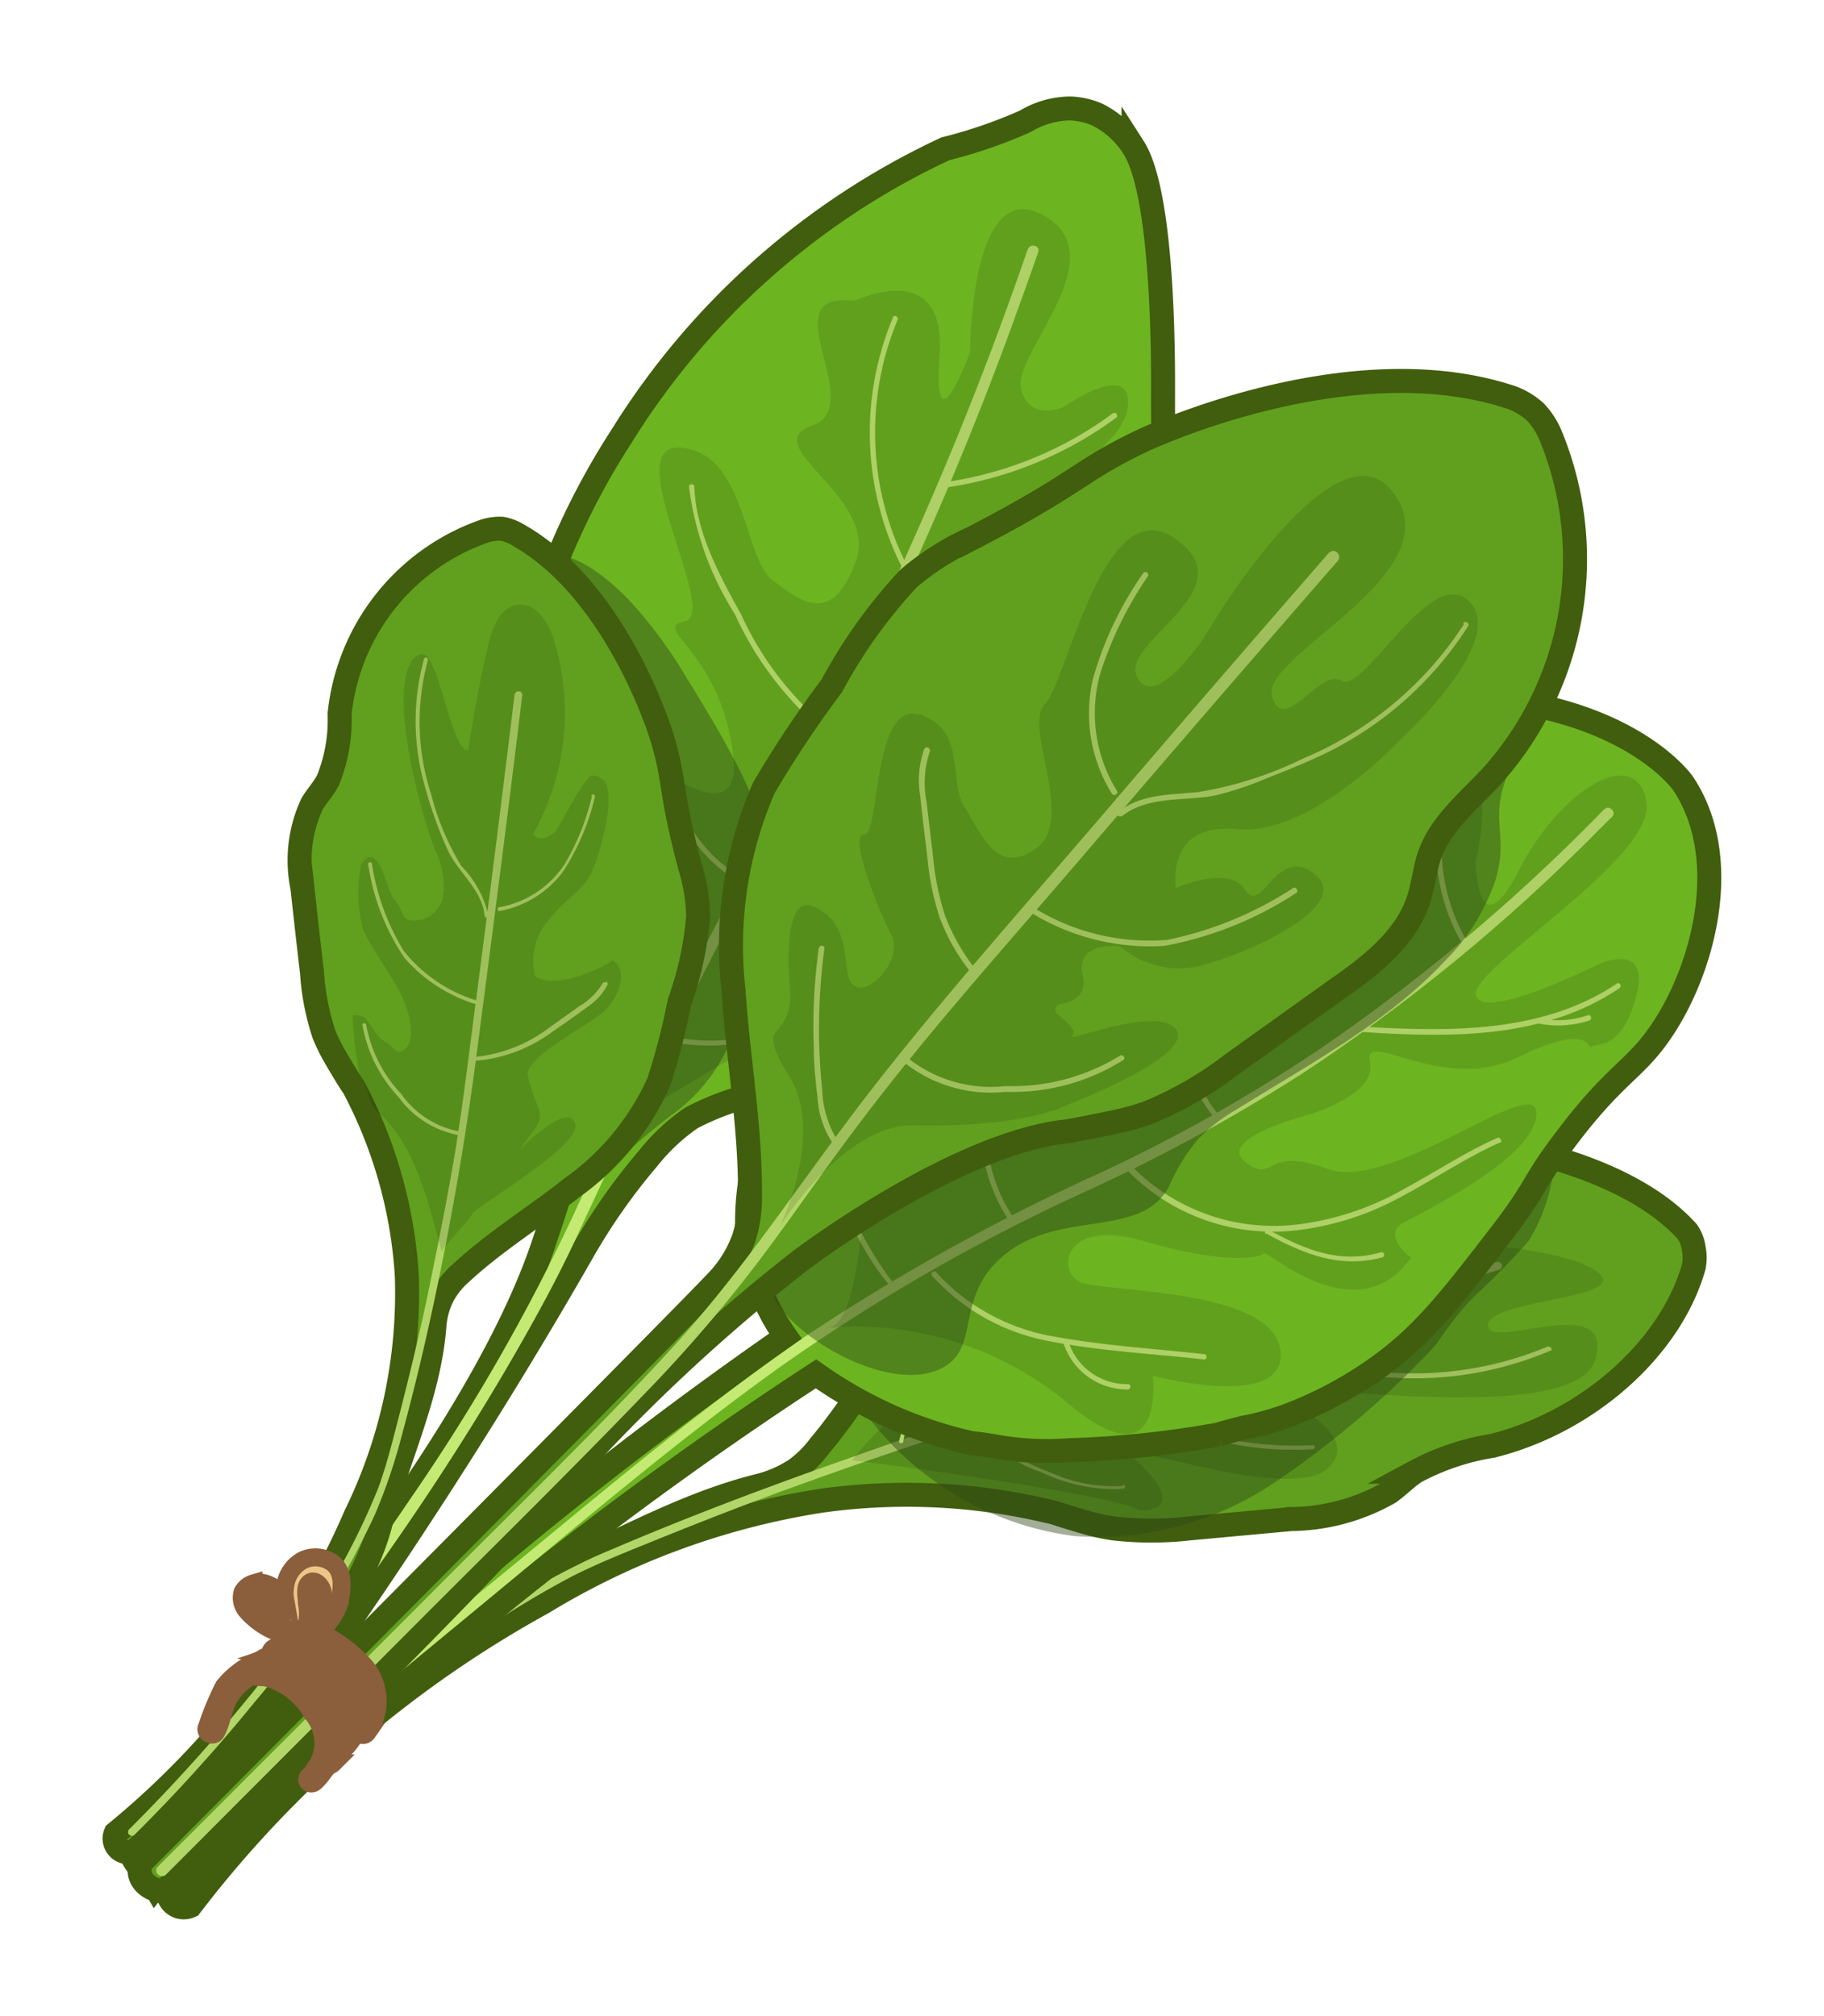 <svg xmlns="http://www.w3.org/2000/svg" width="76" height="84" viewBox="0 0 76 84">
  <defs>
    <style>
      .a232fdbb-cd75-4205-b506-43b5ab14dedd {
        isolation: isolate;
      }

      .f08ea3a5-e1cb-4f12-ab3b-ef2f44d3782a {
        fill: #61a01e;
      }

      .ad147f60-1443-47bf-b083-78d802994009, .f08ea3a5-e1cb-4f12-ab3b-ef2f44d3782a {
        stroke: #405e0d;
      }

      .a3de6f6c-4620-4178-852d-a69bd709e9eb, .ab99e3da-2bb3-4109-ac38-f521748cc70a, .ad147f60-1443-47bf-b083-78d802994009, .f08ea3a5-e1cb-4f12-ab3b-ef2f44d3782a {
        stroke-miterlimit: 10;
      }

      .b9db042f-9fe1-4b55-8a54-b67714b6b87b {
        fill: #b3d669;
      }

      .a500c7e6-b73d-4373-a28f-240571dc3ca9 {
        fill: #2f4717;
        opacity: 0.44;
      }

      .ee4475b5-68fd-4c96-bcc0-af93a57bdb5c {
        opacity: 0.11;
        mix-blend-mode: overlay;
      }

      .aa967cbb-e05a-4568-a123-035b7b00d208 {
        fill: #c4ea73;
      }

      .ad147f60-1443-47bf-b083-78d802994009 {
        fill: #6db421;
      }

      .a3de6f6c-4620-4178-852d-a69bd709e9eb {
        fill: #f9d59c;
      }

      .a3de6f6c-4620-4178-852d-a69bd709e9eb, .ab99e3da-2bb3-4109-ac38-f521748cc70a {
        stroke: #8b5e3c;
        stroke-width: 0.75px;
      }

      .ab99e3da-2bb3-4109-ac38-f521748cc70a {
        fill: #edc687;
      }
    </style>
  </defs>
  <g class="a232fdbb-cd75-4205-b506-43b5ab14dedd">
    <g id="ef699639-b047-4aca-a9ec-41a0334a61f0" data-name="Layer 1">
      <g>
        <g>
          <path class="f08ea3a5-e1cb-4f12-ab3b-ef2f44d3782a" d="M70.3,51.31c-3.24-3.56-10.66-4-10.66-4-2.33-.14-2.48.16-6.48,0a10.86,10.86,0,0,0-2.49.12A21.31,21.31,0,0,0,46.51,49c-1.28.52-2.63.91-3.84,1.55a14.24,14.24,0,0,0-4.83,4.47c-1.25,1.72-2.28,3.54-3.67,5.2a4.7,4.7,0,0,1-1,1,5,5,0,0,1-1.58.69c-3.36.84-6.38,2.69-9.58,4C19.27,67,14.75,70.1,7,78.77a.66.66,0,0,0,.93.64A46.94,46.94,0,0,1,22.6,66.78a31.68,31.68,0,0,1,11.6-4.25,25.67,25.67,0,0,1,9.54.45c.09,0,.74.24,1.65.49a8.7,8.7,0,0,0,1,.21,14.05,14.05,0,0,0,3.17,0l4.24-.39a8.4,8.4,0,0,0,4.09-1.11c.38-.27.69-.6,1.08-.86a10.14,10.14,0,0,1,3.21-1.08c4-1,7.43-4.08,8.39-7.45a1.85,1.85,0,0,0,0-.78A1.58,1.58,0,0,0,70.3,51.31Z"/>
          <path class="b9db042f-9fe1-4b55-8a54-b67714b6b87b" d="M62.37,52.58q-7.23,2.07-14.45,4.21c-2.38.7-4.76,1.38-7.12,2.12s-4.41,1.49-6.6,2.26c-3.19,1.14-6.37,2.36-9.49,3.72a37.71,37.71,0,0,0-9.3,6.24,87.83,87.83,0,0,0-7.6,7.47c-.15.17.09.41.24.25,2-2.25,4.18-4.41,6.44-6.45a43,43,0,0,1,9.34-6.72c1.19-.6,2.45-1.09,3.68-1.59,1.86-.75,3.73-1.48,5.62-2.16,4.35-1.58,8.74-3,13.18-4.31q8.07-2.37,16.15-4.71a.17.17,0,0,0-.09-.33Z"/>
          <path class="b9db042f-9fe1-4b55-8a54-b67714b6b87b" d="M64.52,56.09a14.46,14.46,0,0,1-6.94,1.07,12.69,12.69,0,0,1-3.42-.57A5.31,5.31,0,0,0,51.64,56c-.11,0-.11.18,0,.17a6.87,6.87,0,0,1,2.82.74,15.34,15.34,0,0,0,3.44.48,14.44,14.44,0,0,0,6.71-1.12c.1,0,0-.19-.09-.15Z"/>
          <path class="b9db042f-9fe1-4b55-8a54-b67714b6b87b" d="M57,50.54c-2.21,1-4.91,2.2-5.21,4.92,0,.11.16.11.17,0,.29-2.64,3-3.84,5.13-4.77.1,0,0-.2-.09-.15Z"/>
          <path class="b9db042f-9fe1-4b55-8a54-b67714b6b87b" d="M54.72,60.21a14.57,14.57,0,0,1-4.06-.36,5.57,5.57,0,0,1-3.21-2.68c-.06-.1-.21,0-.15.08a5.72,5.72,0,0,0,3.05,2.68,13.39,13.39,0,0,0,4.37.45.09.09,0,0,0,0-.17Z"/>
          <path class="b9db042f-9fe1-4b55-8a54-b67714b6b87b" d="M47.75,51.8a3.4,3.4,0,0,0-1.08,1.12c-.37.55-.73,1.11-1.09,1.67a5.76,5.76,0,0,0-1.06,3.17.09.09,0,1,0,.18,0,5.66,5.66,0,0,1,1-3.09l.87-1.33A4.22,4.22,0,0,1,47.83,52c.1-.06,0-.21-.08-.15Z"/>
          <path class="b9db042f-9fe1-4b55-8a54-b67714b6b87b" d="M46.79,61.91a6.37,6.37,0,0,1-2.95-.53c-1.12-.42-2.39-1-2.73-2.28a.09.09,0,0,0-.17,0,3.71,3.71,0,0,0,2.41,2.22,7,7,0,0,0,3.44.71c.1,0,.11-.19,0-.17Z"/>
          <path class="a500c7e6-b73d-4373-a28f-240571dc3ca9" d="M63.7,51.69A28.86,28.86,0,0,1,61.44,54c-1,1-1.43,1.87-1.84,2.28A39.6,39.6,0,0,1,53,61.84,13.28,13.28,0,0,1,44.77,64a12.93,12.93,0,0,1-8.92-5.4,1,1,0,0,1-.16-.29.5.5,0,0,1,.52-.58,2.18,2.18,0,0,1,.89.32c2,1,4.26.39,6.39.92a4.51,4.51,0,0,0,1.67.28,3.19,3.19,0,0,0,1-.41l8.68-5a20,20,0,0,0,2.65-1.72,19.4,19.4,0,0,0,2.59-2.76l6.4-7.77A28.39,28.39,0,0,0,64.78,48,7.32,7.32,0,0,1,63.7,51.69Z"/>
          <path class="ee4475b5-68fd-4c96-bcc0-af93a57bdb5c" d="M35.51,60.84s10.57,1.32,12,2.09c1.45,0,1.12-1-.47-2.36.37-.35,6.8,2,8.29.6s-1.73-2.58-1.53-3.12,11.88,1.44,12.68-1.43S62,56.31,62,55.22s6-1.09,4.58-2.21-6.83-1.29-6.83-1.29S41.2,53.31,35.51,60.84Z"/>
        </g>
        <path class="b9db042f-9fe1-4b55-8a54-b67714b6b87b" d="M41,55.18a20,20,0,0,0-2.18,2.42,5.11,5.11,0,0,0-1.36,2.45c0,.11.17.11.18,0a2.68,2.68,0,0,1,.6-1.34c.29-.44.59-.86.91-1.26a22.31,22.31,0,0,1,2-2.15c.08-.07,0-.19-.12-.12Z"/>
        <path class="aa967cbb-e05a-4568-a123-035b7b00d208" d="M40.89,46.22a7,7,0,0,0,0-1.12c0-.14-.24-.14-.23,0a7,7,0,0,1,0,1.12c0,.14.21.14.22,0Z"/>
        <path class="ad147f60-1443-47bf-b083-78d802994009" d="M44.6,4.52a3.65,3.65,0,0,0-1.87.53A20.22,20.22,0,0,1,39.39,6.2,31.6,31.6,0,0,0,25.92,18.14a30.84,30.84,0,0,0-4.2,9.94,18.86,18.86,0,0,0-.35,8.64c.67,3,1.72,3.44,2.32,6.08.8,3.53-.18,6.51-1,8.9C19.42,61.72,6,76.1,5.41,76.76c-.07.84.71,1.24,1.06,1.85,3.84-4.92,7.75-10.35,11.61-16.31q3.38-5.22,6.23-10.21A25.39,25.39,0,0,1,27,48.27a8.31,8.31,0,0,1,1.82-1.7,11.42,11.42,0,0,1,3.26-1.11,24.06,24.06,0,0,0,10.3-5.57A14.67,14.67,0,0,0,45,37a20.42,20.42,0,0,0,1.63-3.4,30.67,30.67,0,0,0,2.19-7.5c.57-3.76-.39-3.46-.36-9.58,0-.88.08-8.34-1.23-10.38a3.77,3.77,0,0,0-1.54-1.38A3.15,3.15,0,0,0,44.6,4.52Z"/>
        <path class="aa967cbb-e05a-4568-a123-035b7b00d208" d="M42.83,10.36a146,146,0,0,1-6.29,15.41c-1.73,3.63-3.72,7.14-5.61,10.69-2.46,4.62-4.8,9.31-7,14.08a81.52,81.52,0,0,1-6.78,11.83,158.91,158.91,0,0,1-10,13.25L6.07,77c-.19.21.13.53.31.31q5.25-6.13,9.88-12.76c1.84-2.63,3.58-5.34,5.19-8.13.89-1.55,1.75-3.11,2.5-4.72,2.09-4.52,4.23-9,6.54-13.42,1.91-3.65,4-7.22,5.79-10.91A141.44,141.44,0,0,0,42.37,13c.3-.83.6-1.66.89-2.5.09-.27-.34-.38-.43-.11Z"/>
        <path class="aa967cbb-e05a-4568-a123-035b7b00d208" d="M37.21,13.22a12.41,12.41,0,0,0,.36,10.39.11.11,0,0,0,.19-.11,12.21,12.21,0,0,1-.36-10.17c.05-.13-.14-.24-.19-.11Z"/>
        <path class="aa967cbb-e05a-4568-a123-035b7b00d208" d="M46.37,17.22a15.44,15.44,0,0,1-6.87,2.85c-.14,0-.14.24,0,.23a15.8,15.8,0,0,0,7-2.89c.12-.07,0-.27-.11-.19Z"/>
        <path class="aa967cbb-e05a-4568-a123-035b7b00d208" d="M28.71,20.28a12.92,12.92,0,0,0,1.91,5.31,13.83,13.83,0,0,0,3.6,4.79c.11.09.27-.07.15-.16a13.27,13.27,0,0,1-3.48-4.6C30,24,29,22.21,28.93,20.28c0-.14-.23-.14-.22,0Z"/>
        <path class="aa967cbb-e05a-4568-a123-035b7b00d208" d="M44.87,30.18a16.75,16.75,0,0,1-5.62,1.76c-1,.16-2,.26-3,.36-.82.08-1.86.28-2.51-.37-.1-.1-.26.06-.16.16a2.51,2.51,0,0,0,2.06.49c1.06-.09,2.12-.2,3.17-.35A17.68,17.68,0,0,0,45,30.37a.11.11,0,0,0-.11-.19Z"/>
        <path class="aa967cbb-e05a-4568-a123-035b7b00d208" d="M25,27.16a3.39,3.39,0,0,0,.43,2.17A24.93,24.93,0,0,0,27,32.24a25.31,25.31,0,0,0,1.72,2.51,6.15,6.15,0,0,0,2.09,2c.13.06.24-.13.11-.19a5.76,5.76,0,0,1-1.94-1.8,27.43,27.43,0,0,1-1.7-2.45,25.79,25.79,0,0,1-1.3-2.43,4.18,4.18,0,0,1-.68-2.64.11.11,0,0,0-.22-.05Z"/>
        <path class="aa967cbb-e05a-4568-a123-035b7b00d208" d="M38,39.88C35,42,31.56,44,27.84,43.16c-.14,0-.2.19-.06.22,3.79.81,7.3-1.2,10.29-3.3.12-.09,0-.28-.11-.2Z"/>
        <path class="a500c7e6-b73d-4373-a28f-240571dc3ca9" d="M26.4,25.21a19.37,19.37,0,0,1,2.19,3c.67,1.09,1.34,2.19,1.94,3.32,1.17,2.19,2.1,4.77,1.26,7.09-.24.66-.61,1.27-.79,2s-.14,1.23-.25,1.84a7.17,7.17,0,0,1-2.53,3.82,27.28,27.28,0,0,0-2.89,2.47c-.52.58-.92.13-1.46.68a22.13,22.13,0,0,1-4.79,3.11c-.22.11-.07,1.21-.3,1.15-.53-.14-.48-.9-.3-1.41.37-1.06.82-2.09,1.25-3.14.85-2,1.62-4.14,2.29-6.25a29.05,29.05,0,0,0,1.53-7,32.51,32.51,0,0,0-.23-5.49c-.24-2.28-.54-4.56-.93-6.83a.53.53,0,0,1,0-.25c.05-.14.28-.16.45-.19l.23,0C24.54,23.07,26.4,25.21,26.4,25.21Z"/>
        <path class="b9db042f-9fe1-4b55-8a54-b67714b6b87b" d="M23,46.8a17.1,17.1,0,0,1-1.85,1.86,5.24,5.24,0,0,1-2.31,1.45c-.11,0-.06.17,0,.16A4.81,4.81,0,0,0,21,49a16.42,16.42,0,0,0,2.1-2.07c.06-.08-.05-.19-.11-.11Z"/>
        <g>
          <path class="ad147f60-1443-47bf-b083-78d802994009" d="M69.12,43.11c-1.07,1.52-1.9,1.68-4,4.51-1.27,1.68-1.08,1.84-2.53,3.73-2.1,2.73-3.17,4.08-4.78,5.32A16.5,16.5,0,0,1,53.59,59a11.26,11.26,0,0,1-1.76.48c-.54.13-.9.24-1.07.29a41.94,41.94,0,0,1-6.19.65,12.07,12.07,0,0,1-3.13-.16s-.63-.11-.95-.13A18,18,0,0,1,34,57.24c-3.68,2.4-7.55,5.15-11.52,8.28A159.79,159.79,0,0,0,7.72,78.71a.74.74,0,0,1-1-.81A171.51,171.51,0,0,1,20.44,65.09c4.24-3.56,8.38-6.68,12.3-9.4a9,9,0,0,1-1.58-4A10.35,10.35,0,0,1,32.35,46c.92-2.15,2.64-6.14,6.29-7.68A47.61,47.61,0,0,0,44,35.7c1.25-.84,1.15-1,2.2-1.66.52-.35,1-.58,1.17-.7A24.22,24.22,0,0,1,53.05,31c1.63-.33,1.52,0,2.88-.37,1.67-.45,2-1,3.61-1.34a9.53,9.53,0,0,1,1-.15,9.91,9.91,0,0,1,1.91,0c5.74.69,7.67,3.49,7.67,3.49C72.25,35.8,70.94,40.54,69.12,43.11Z"/>
          <path class="aa967cbb-e05a-4568-a123-035b7b00d208" d="M66.84,33.72a78.27,78.27,0,0,1-11.65,9.85,67,67,0,0,1-9.4,5.32A86.74,86.74,0,0,0,33.6,55.65c-4.37,3-8.4,6.43-12.48,9.78s-8,6.57-12,9.89L7.82,76.43c-.22.18.1.49.32.31Q14,71.88,19.82,67.07c4.18-3.44,8.32-7,12.73-10.15A79.2,79.2,0,0,1,45,49.75a72.92,72.92,0,0,0,9.32-5.06,76.32,76.32,0,0,0,11.3-9.12c.53-.51,1-1,1.55-1.54.2-.2-.12-.51-.32-.31Z"/>
          <path class="aa967cbb-e05a-4568-a123-035b7b00d208" d="M56.81,43c3.63.24,7.53.29,10.67-1.83.12-.08,0-.27-.11-.19-3.11,2.09-7,2-10.56,1.8-.14,0-.14.21,0,.22Z"/>
          <path class="aa967cbb-e05a-4568-a123-035b7b00d208" d="M64.13,42.65a4.24,4.24,0,0,0,2.09-.13c.13-.05.08-.26-.06-.22a3.81,3.81,0,0,1-2,.13c-.14,0-.2.19-.05.22Z"/>
          <path class="aa967cbb-e05a-4568-a123-035b7b00d208" d="M47,48.79a8.47,8.47,0,0,0,7.17,2.45A11.77,11.77,0,0,0,58.12,50c1.48-.76,2.86-1.72,4.38-2.4.14,0,0-.25-.11-.19-1.37.61-2.61,1.44-3.93,2.15a11.8,11.8,0,0,1-4,1.4,8.28,8.28,0,0,1-7.28-2.35c-.1-.1-.26.06-.16.16Z"/>
          <path class="aa967cbb-e05a-4568-a123-035b7b00d208" d="M52.76,51.39c1.53.85,3.06,1.47,4.82,1a.11.11,0,1,0-.06-.21c-1.7.49-3.17-.12-4.65-.94-.12-.07-.23.13-.11.19Z"/>
          <path class="aa967cbb-e05a-4568-a123-035b7b00d208" d="M38.84,53.16a8.71,8.71,0,0,0,4.83,2.71c2.13.42,4.34.53,6.5.77.14,0,.14-.21,0-.22-2.09-.23-4.22-.36-6.29-.74A8.57,8.57,0,0,1,39,53c-.1-.1-.25.06-.16.16Z"/>
          <path class="aa967cbb-e05a-4568-a123-035b7b00d208" d="M44.29,55.89a2.79,2.79,0,0,0,2.7,2c.14,0,.15-.23,0-.22a2.56,2.56,0,0,1-2.48-1.8c0-.14-.26-.09-.22,0Z"/>
          <path class="aa967cbb-e05a-4568-a123-035b7b00d208" d="M60.53,32a8.09,8.09,0,0,0,.37,7.28c.07.12.27,0,.2-.11a7.88,7.88,0,0,1-.38-7.06c.06-.13-.14-.24-.19-.11Z"/>
          <path class="aa967cbb-e05a-4568-a123-035b7b00d208" d="M52.58,35a11.13,11.13,0,0,0-2.9,5.34c-.45,2-.53,4.55.9,6.2.09.11.25-.05.15-.16-1.41-1.64-1.27-4.26-.78-6.24a11,11,0,0,1,2.78-5,.11.11,0,0,0-.15-.15Z"/>
          <path class="aa967cbb-e05a-4568-a123-035b7b00d208" d="M49.63,41.33a2.84,2.84,0,0,1-.26-1.52V38.43c0-.15-.23-.15-.22,0,0,.56,0,1.13,0,1.7a2.59,2.59,0,0,0,.29,1.31.11.11,0,0,0,.19-.11Z"/>
          <path class="aa967cbb-e05a-4568-a123-035b7b00d208" d="M42.62,42.55a5.76,5.76,0,0,0-1.72,4,6.88,6.88,0,0,0,1.18,4.36c.08.11.27,0,.19-.11a6.66,6.66,0,0,1-1.16-4,6.81,6.81,0,0,1,.37-2,4.46,4.46,0,0,1,1.25-2c.12-.09,0-.28-.11-.2Z"/>
          <path class="aa967cbb-e05a-4568-a123-035b7b00d208" d="M37.15,53.37a15.24,15.24,0,0,1-1.38-2.25,4.16,4.16,0,0,1-.2-2.61c0-.14-.2-.2-.22-.06a4.57,4.57,0,0,0,.09,2.46A11.3,11.3,0,0,0,37,53.48c.08.11.28,0,.19-.11Z"/>
          <path class="a500c7e6-b73d-4373-a28f-240571dc3ca9" d="M64.33,28.94c.42.82-1,1.7-1.62,3.61-.59,1.74.13,2.25-.38,4.06A8.64,8.64,0,0,1,60.24,40c-2.46,2.64-5.72,4.35-8.77,6.26a7.09,7.09,0,0,0-1.56,1.21,8.07,8.07,0,0,0-1.22,2c-1.22,2.2-4.67.85-7,2.95-1.91,1.72-.82,3.74-2.44,4.58-2.44,1.27-7.51-2-7.25-3.89a1.23,1.23,0,0,1,.24-.56,41.05,41.05,0,0,1,5.6-7.29,42.16,42.16,0,0,1,5.25-4.05c5.17-3.55,10.87-6.43,15.5-10.67.72-.65,2.91-2.71,4.84-2.23A1.34,1.34,0,0,1,64.33,28.94Z"/>
        </g>
        <path class="ee4475b5-68fd-4c96-bcc0-af93a57bdb5c" d="M25.33,30.3s5.8,5.41,5.21,1.06-3.46-5.16-2-5.48-2.85-7.49-.15-7.23,2.58,4.59,3.81,5.53,2.48,1.88,3.46-.8-4.2-4.82-1.82-5.65S32,12.07,35.6,12.54c0,0,3.85-1.88,3.55,2.27s1.27-.14,1.27-.14,0-7.41,3.06-5.7-1.26,5.75-.94,7.2,1.79.78,1.79.78S47.09,15,47,16.85s-3.9,3.68-3.9,3.68-2.55.65-.63,3-10.58,9.63-9.35,10.93,2.32,6.93-2.08,9.33-6.84,5-6.86-.2A117.72,117.72,0,0,1,25.33,30.3Z"/>
        <path class="aa967cbb-e05a-4568-a123-035b7b00d208" d="M23.78,37.82c-.11,2.73,1.2,5.22,2.6,7.48.07.12.26,0,.19-.12C25.19,43,23.9,40.51,24,37.82c0-.14-.22-.14-.22,0Z"/>
        <g>
          <path class="f08ea3a5-e1cb-4f12-ab3b-ef2f44d3782a" d="M21.59,22.29c4.19,2.37,6,8.46,6,8.46.57,1.92.29,2.07,1.16,5.36a7.46,7.46,0,0,1,.34,2.07,13.9,13.9,0,0,1-.78,3.58,28.36,28.36,0,0,1-.86,3.32,10.83,10.83,0,0,1-3.61,4.4c-1.5,1.19-3.15,2.2-4.57,3.5a3.55,3.55,0,0,0-.77.91,3.29,3.29,0,0,0-.4,1.36c-.22,2.86-1.53,5.52-2.26,8.28-.62,2.38-2.89,6.4-10.2,13.56a.57.57,0,0,1-.82-.71,35.2,35.2,0,0,0,10-13.25,21.07,21.07,0,0,0,2.13-10,19.3,19.3,0,0,0-2.22-7.85c-.06-.07-.39-.59-.81-1.32a8.16,8.16,0,0,1-.41-.84A10.15,10.15,0,0,1,13,40.52c-.14-1.18-.27-2.36-.4-3.54A5.56,5.56,0,0,1,13,33.5c.2-.34.48-.63.67-1a6.7,6.7,0,0,0,.48-2.76,9.06,9.06,0,0,1,6-7.6,2.08,2.08,0,0,1,.77-.11A2,2,0,0,1,21.59,22.29Z"/>
          <path class="b9db042f-9fe1-4b55-8a54-b67714b6b87b" d="M21.44,28.94q-.77,6.35-1.6,12.69c-.28,2.11-.53,4.23-.87,6.33-.32,1.93-.71,3.84-1.1,5.75-.35,1.7-.76,3.39-1.19,5.08-.28,1.07-.54,2.17-.92,3.21A29.73,29.73,0,0,1,11,69.92a71.65,71.65,0,0,1-5.63,6.31.16.16,0,0,0,.23.22,70.53,70.53,0,0,0,5-5.52,34.64,34.64,0,0,0,5-7.78A22.82,22.82,0,0,0,16.69,60q.68-2.49,1.23-5,1.26-5.73,2-11.54c.63-4.83,1.26-9.66,1.84-14.5,0-.21-.29-.21-.32,0Z"/>
          <path class="b9db042f-9fe1-4b55-8a54-b67714b6b87b" d="M17.67,27.45a9.73,9.73,0,0,0,0,5.19,17.78,17.78,0,0,0,1,2.81c.44.92,1.43,1.64,1.52,2.7,0,.1.17.11.16,0a4.28,4.28,0,0,0-1.13-2.07,11,11,0,0,1-1.26-3,9.73,9.73,0,0,1-.13-5.58c0-.1-.13-.15-.16-.05Z"/>
          <path class="b9db042f-9fe1-4b55-8a54-b67714b6b87b" d="M24.67,33.15A10.12,10.12,0,0,1,23.53,36,4.14,4.14,0,0,1,20.8,37.8c-.1,0-.06.18,0,.16a4.27,4.27,0,0,0,2.67-1.66,9.86,9.86,0,0,0,1.32-3.11c0-.1-.13-.14-.16,0Z"/>
          <path class="b9db042f-9fe1-4b55-8a54-b67714b6b87b" d="M15.34,36a9.37,9.37,0,0,0,1.52,3.92,6.48,6.48,0,0,0,3,1.93c.1,0,.14-.12.05-.15a6.23,6.23,0,0,1-3.08-2.07A9.72,9.72,0,0,1,15.5,36a.08.08,0,0,0-.16,0Z"/>
          <path class="b9db042f-9fe1-4b55-8a54-b67714b6b87b" d="M25.14,40.92a2.74,2.74,0,0,1-1,1l-1.27.91a6.18,6.18,0,0,1-3,1.2c-.1,0-.1.17,0,.16A6.22,6.22,0,0,0,23,43c.5-.35,1-.69,1.49-1.06a2.39,2.39,0,0,0,.82-.91c.05-.09-.09-.17-.13-.08Z"/>
          <path class="b9db042f-9fe1-4b55-8a54-b67714b6b87b" d="M15.1,42.7a5.87,5.87,0,0,0,1.5,3,4,4,0,0,0,2.54,1.6c.11,0,.11-.15,0-.16a3.79,3.79,0,0,1-2.42-1.56,5.64,5.64,0,0,1-1.46-2.87c0-.1-.17-.1-.16,0Z"/>
          <path class="ee4475b5-68fd-4c96-bcc0-af93a57bdb5c" d="M22.34,45.93A7.66,7.66,0,0,1,22,44.84c-.21-.78,2.62-2.16,3.2-2.73s1-1.64.34-2.1c-.32.26-2.35,1.25-3.23.68a2.54,2.54,0,0,1,.62-2.43c.47-.67,1.28-1.08,1.67-1.81s1.17-3.55.49-4a.72.72,0,0,0-.4-.14c-.34,0-1.35,2.12-1.59,2.37s-.74.37-.88.06a10.32,10.32,0,0,0,.86-8.08c-.22-.72-.73-1.54-1.48-1.47s-1.08.93-1.25,1.64c-.34,1.46-.62,2.94-.84,4.42-.7.12-1.24-4.15-1.95-4a.73.73,0,0,0-.48.43c-.8,1.55.42,6.14,1.06,7.76a3.33,3.33,0,0,1,.32,1.9,1.24,1.24,0,0,1-1.4,1c-.35-.1-.33-.63-.62-.85S15.8,34.9,15.05,36a6.26,6.26,0,0,0,.07,2.72c.67,1.46,2,2.72,2,4.32,0,.34-.15.74-.48.78-.18,0-.38-.31-.54-.39-.69-.35-.64-1.26-1.41-1.12A14.21,14.21,0,0,0,15,44.82c.32.26.36,1.2.68,1.46,1.6,1.32,2.17,3.86,2.72,5.86.31-.46,1-1.15,1.31-1.59.11-.27,4.42-2.76,4.26-3.67-.21-1.25-2.86,1.54-2.33,1.07C22.14,47.08,22.8,46.8,22.34,45.93Z"/>
        </g>
        <path class="ee4475b5-68fd-4c96-bcc0-af93a57bdb5c" d="M34.53,55.32a13.78,13.78,0,0,1,9.79,3c4.29,3.71,3.71-1,3.71-1s5.66,1.5,5.32-1.07-7.21-2.41-8.28-2.81-.83-2.73,2.58-1.73,4.86.69,5,.51,3.88,3.37,6.14.18c0,0-1.24-.94-.32-1.45s5.5-2.73,5.55-4.54S58,49.69,55.32,48.7s-2.18.66-3.42-.28,2.4-1.91,2.4-1.91,3.1-.82,2.78-2.27,3,1.35,6.15-.18,2.9-.28,3.08-.45,1.26.21,1.87-2.12-1.59-1.31-1.59-1.31-4.76,2.39-5.09,1.3,7.57-5.74,7.1-8.11-3.6-.46-5.33,2.92-1.79-.41-1.79-.41,1-3.77-.79-3.82-.31,4.51-3.57,4.77-21,7.88-21,7.88S36.35,55,34.53,55.32Z"/>
        <g>
          <path class="f08ea3a5-e1cb-4f12-ab3b-ef2f44d3782a" d="M63,16.57c-6.82-2.29-15.4,1.79-15.4,1.79-2.69,1.28-2.58,1.73-7.1,4.07a10.9,10.9,0,0,0-2.65,1.68,21.37,21.37,0,0,0-3.19,4.46,46.11,46.11,0,0,0-2.83,4.25,16.5,16.5,0,0,0-1.27,8.41c.19,2.86.71,5.7.69,8.56A5.53,5.53,0,0,1,31,51.56a5.05,5.05,0,0,1-1.12,1.82c-1.07,1.14-10.74,10.9-24,24.22-.33.9.75,1.3,1,1.14,0,0,11.86-11.63,15.26-15.45A76,76,0,0,1,33.32,52.54s6.26-4.76,10.93-5.38c.13,0,1-.16,2.27-.43a10.25,10.25,0,0,0,1.34-.38,15.28,15.28,0,0,0,3.46-2l4.32-3.09c1.45-1,3-2.19,3.5-3.89.17-.56.23-1.15.41-1.7.46-1.34,1.62-2.27,2.58-3.3a13.53,13.53,0,0,0,2.48-14.22,3.21,3.21,0,0,0-.65-1A3.11,3.11,0,0,0,63,16.57Z"/>
          <g>
            <path class="b9db042f-9fe1-4b55-8a54-b67714b6b87b" d="M55.4,23q-4.77,5.47-9.5,11c-3.11,3.63-6.3,7.21-9.28,11s-5.35,7.57-8.47,11-6.66,6.83-10,10.2L6.58,77.77c-.22.21.12.55.34.33L17.21,67.79C20.59,64.4,24,61.06,27.33,57.58a59.71,59.71,0,0,0,4.43-5.23c1.38-1.84,2.68-3.75,4.08-5.59,2.89-3.83,6.12-7.41,9.25-11.06q5.29-6.18,10.65-12.33c.2-.23-.14-.57-.34-.34Z"/>
            <path class="b9db042f-9fe1-4b55-8a54-b67714b6b87b" d="M61,26a14.71,14.71,0,0,1-6.7,5.6A15.45,15.45,0,0,1,49.93,33c-1.15.12-2.37.07-3.33.82-.12.1,0,.26.17.17,1.11-.86,2.62-.59,3.92-.86a14,14,0,0,0,2.15-.73c.67-.26,1.34-.53,2-.83a14.7,14.7,0,0,0,6.33-5.48c.08-.13-.13-.25-.21-.12Z"/>
            <path class="b9db042f-9fe1-4b55-8a54-b67714b6b87b" d="M47.64,23.87a14.67,14.67,0,0,0-2.1,4.41,6.35,6.35,0,0,0,.79,4.79c.09.13.29,0,.21-.12a6.15,6.15,0,0,1-.7-4.88,15.63,15.63,0,0,1,2-4.08.12.12,0,0,0-.2-.12Z"/>
            <path class="b9db042f-9fe1-4b55-8a54-b67714b6b87b" d="M53.88,37a15.16,15.16,0,0,1-5.25,2.16,9.17,9.17,0,0,1-5.54-1.33c-.14-.08-.26.13-.12.2a9.44,9.44,0,0,0,5.54,1.38A15,15,0,0,0,54,37.21c.13-.08,0-.29-.12-.21Z"/>
            <path class="b9db042f-9fe1-4b55-8a54-b67714b6b87b" d="M38.53,31.15a3.91,3.91,0,0,0-.19,2c.09.89.21,1.78.31,2.66a11.11,11.11,0,0,0,.5,2.41,8.21,8.21,0,0,0,1.23,2.2c.09.12.29,0,.2-.12a8.51,8.51,0,0,1-1.2-2.14,11,11,0,0,1-.49-2.35c-.09-.79-.19-1.59-.28-2.38a4.08,4.08,0,0,1,.13-2.11c.06-.14-.15-.26-.21-.12Z"/>
            <path class="b9db042f-9fe1-4b55-8a54-b67714b6b87b" d="M46.64,44a8.54,8.54,0,0,1-4.73,1.25,5.56,5.56,0,0,1-4.06-1.15c-.12-.1-.29.07-.17.17a5.81,5.81,0,0,0,4.23,1.22,8.64,8.64,0,0,0,4.9-1.33c.12-.09-.05-.26-.17-.16Z"/>
            <path class="b9db042f-9fe1-4b55-8a54-b67714b6b87b" d="M34.12,39.48a23.77,23.77,0,0,0-.21,4.21c0,.67.07,1.34.15,2a3.86,3.86,0,0,0,.57,1.84c.08.13.29,0,.2-.12a4.26,4.26,0,0,1-.57-2c-.07-.66-.11-1.32-.13-2a25.31,25.31,0,0,1,.22-3.89c0-.16-.21-.16-.23,0Z"/>
          </g>
        </g>
        <path class="ee4475b5-68fd-4c96-bcc0-af93a57bdb5c" d="M32.49,51.11s1.92-3.92.37-6.31c-.73-1.13-.72-1.62-.51-1.83a2.11,2.11,0,0,0,.57-1.7c-.13-1.68-.12-4,1-3.49,1.79.78,1,2.92,1.71,3.3s2-1.2,1.51-2.12S35.32,34.75,36,34.77s.34-5.59,2.31-5,1.19,2.75,1.88,3.85,1.36,2.93,3,1.71-.58-5.07.35-6,2.43-9,5.44-6.88-2.29,4.26-1.61,5.73c.45,1,1.53,0,2.19-.82a8.22,8.22,0,0,0,.78-1.08c1-1.68,5.59-8.67,7.73-5.74C60.56,23.93,52.52,27.3,53,29s2-1.21,2.91-.64,3.76-4.95,5.33-3.28c1.39,1.47-1.89,4.78-2.7,5.55-.11.11-.22.21-.33.33-.75.76-3.95,3.83-6.64,3.59C48.52,34.23,49,37,49,37s2.2-1,2.89.08,1.32-1.95,2.91-.64S52,39.75,50,40.24a3.74,3.74,0,0,1-3.33-.81s-1.88-.25-1.56,1.21c.19.84-.4,1.11-.92,1.2a.24.24,0,0,0-.11.44c.4.3.8.68.6.87-.38.35,3.65-1.33,4.34-.23S44.56,46,44.56,46s-1.71,1-6.53.89C35.14,46.85,32.49,51.11,32.49,51.11Z"/>
        <g>
          <path class="a3de6f6c-4620-4178-852d-a69bd709e9eb" d="M12.09,68.23a3.26,3.26,0,0,1,2.5,1.17A1.93,1.93,0,0,1,15,72c-.15.23.15.41.31.18a2.23,2.23,0,0,0-.21-2.87,6,6,0,0,0-1.4-1.1,2.28,2.28,0,0,0-1.54-.36c-.26,0-.34.43-.08.39Z"/>
          <path class="a3de6f6c-4620-4178-852d-a69bd709e9eb" d="M11.89,68.44A3.21,3.21,0,0,1,14.13,70a2,2,0,0,1-.05,2.63c-.2.19.07.43.27.23A2.24,2.24,0,0,0,14.66,70a6.17,6.17,0,0,0-1.17-1.33A2.24,2.24,0,0,0,12,68.07c-.26,0-.41.36-.15.37Z"/>
          <path class="a3de6f6c-4620-4178-852d-a69bd709e9eb" d="M11.37,69a3.25,3.25,0,0,1,2.24,1.61,1.92,1.92,0,0,1,0,2.62c-.2.2.07.44.27.24a2.25,2.25,0,0,0,.32-2.87A6.19,6.19,0,0,0,13,69.26a2.32,2.32,0,0,0-1.45-.64c-.26,0-.41.36-.15.37Z"/>
          <path class="a3de6f6c-4620-4178-852d-a69bd709e9eb" d="M11,69.44A3.21,3.21,0,0,1,13.22,71a1.94,1.94,0,0,1-.06,2.63c-.19.19.08.43.27.23A2.23,2.23,0,0,0,13.75,71a6.47,6.47,0,0,0-1.17-1.34,2.28,2.28,0,0,0-1.45-.63c-.26,0-.42.35-.15.37Z"/>
          <path class="a3de6f6c-4620-4178-852d-a69bd709e9eb" d="M10.74,69.82A3.12,3.12,0,0,1,13,71.37,1.89,1.89,0,0,1,12.87,74c-.2.2.07.43.27.23a2.2,2.2,0,0,0,.34-2.82,6,6,0,0,0-1.16-1.3,2.24,2.24,0,0,0-1.43-.61c-.26,0-.42.36-.15.37Z"/>
          <path class="ab99e3da-2bb3-4109-ac38-f521748cc70a" d="M13.92,65.17A1.21,1.21,0,0,0,12.63,65a1.42,1.42,0,0,0-.75,1.12,1.46,1.46,0,0,0,0,.5l-.05-.06,0,0,0-.05s-.63-.74-1.27-.54a.76.76,0,0,0-.45.36.83.83,0,0,0,.14.75,3.23,3.23,0,0,0,1.53,1v.15a.24.24,0,0,0,.21.22.17.17,0,0,0,.12.1l0,0a1.12,1.12,0,0,1-.52.29c-.27.11-.55.22-.82.35a3.66,3.66,0,0,0-1.44,1.07,11.69,11.69,0,0,0-.7,1.68c-.14.25.25.47.38.22.24-.44.29-1,.53-1.41a2.58,2.58,0,0,1,1.08-1c.44-.25.93-.41,1.39-.62a1,1,0,0,0,.65-.81c0-.12,0-.25.05-.37a2.22,2.22,0,0,0,.08-1.15c0-.25-.12-.66.1-.85s.54.13.56.42a1.79,1.79,0,0,1-.18.84,2.83,2.83,0,0,1-.58.85s.07.2.19.23.2,0,.32-.16a3.28,3.28,0,0,0,.53-.58,2.88,2.88,0,0,0,.42-.78C14.17,66.5,14.43,65.65,13.92,65.17Zm-2.86,1.29a1.37,1.37,0,0,1,.66,1,2.3,2.3,0,0,1-.56-.19c-.18-.09-.64-.32-.63-.62a.42.42,0,0,1,.15-.26A1,1,0,0,1,11.06,66.46Z"/>
          <ellipse class="ab99e3da-2bb3-4109-ac38-f521748cc70a" cx="12.49" cy="68.25" rx="0.37" ry="0.77" transform="translate(-56.63 74.31) rotate(-84.64)"/>
        </g>
      </g>
    </g>
  </g>
</svg>
